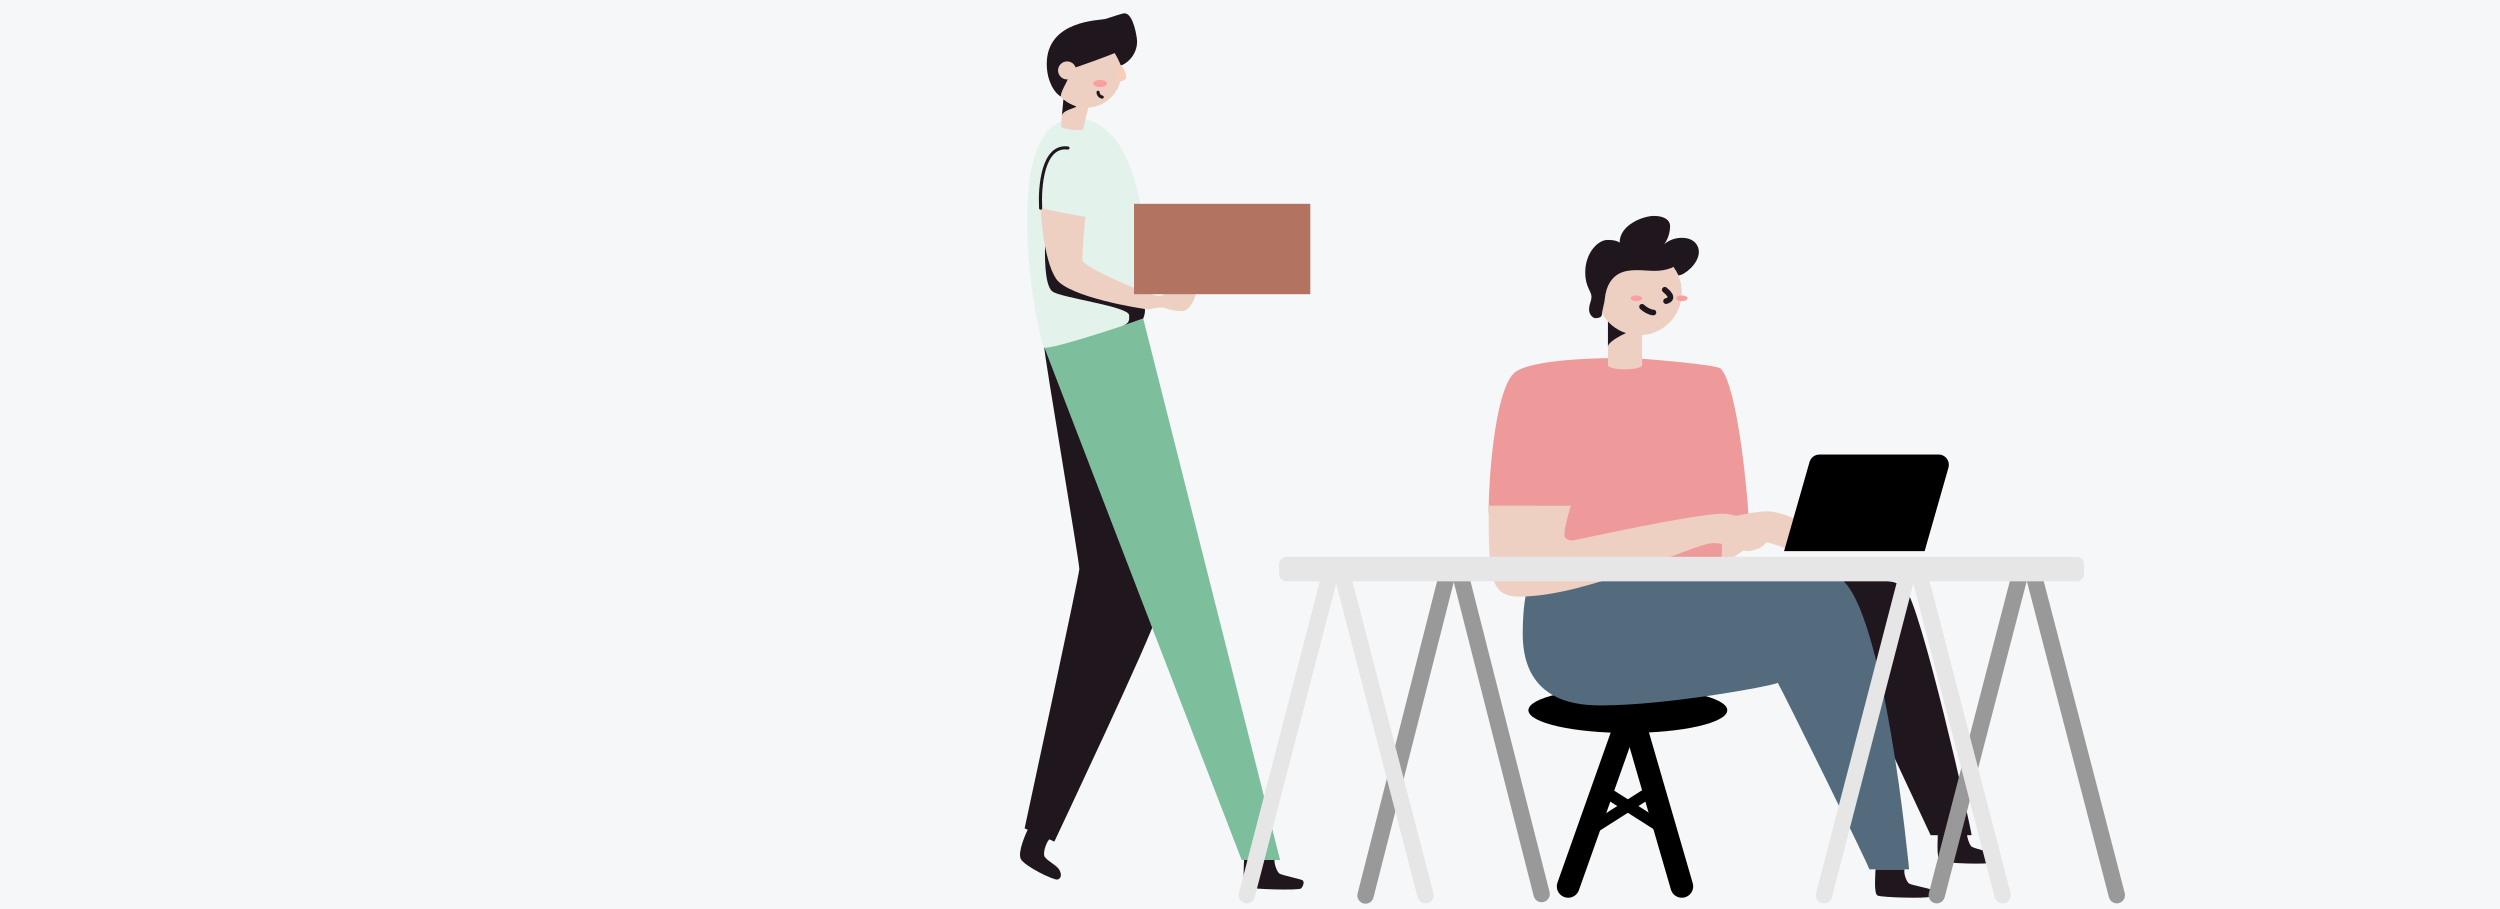 <svg width="440" height="160" viewBox="0 0 440 160" fill="none" xmlns="http://www.w3.org/2000/svg">
<rect x="0" y="0" width="440" height="160" fill="#333333" stroke="none"/>
<g clip-path="url(#clip0_7013_221856)">
<rect width="440" height="160" fill="#F5F7F9"/>
<path d="M286.5 129C296.165 129 304 127.209 304 125C304 122.791 296.165 121 286.5 121C276.835 121 269 122.791 269 125C269 127.209 276.835 129 286.5 129Z" fill="black"/>
<path d="M287 125L276 156" stroke="black" stroke-width="4" stroke-miterlimit="10" stroke-linecap="round"/>
<path d="M287 125L296 156" stroke="black" stroke-width="4" stroke-miterlimit="10" stroke-linecap="round"/>
<path d="M280 146L291 139" stroke="black" stroke-width="2" stroke-miterlimit="10" stroke-linecap="round"/>
<path d="M282 139L293 146" stroke="black" stroke-width="2" stroke-miterlimit="10" stroke-linecap="round"/>
<path d="M330.092 153C330.092 153.585 329.725 157.278 330.456 157.619C331.187 157.96 339.218 158.167 339.582 157.824C339.946 157.481 340.165 156.764 339.846 156.559C339.526 156.354 336.417 155.774 335.995 155.5C335.573 155.225 334.99 153.771 335.204 153" fill="#1F161E"/>
<path d="M303.192 97.596L308 95.885C307.792 87.185 305.742 67.746 302.83 64.856C302.145 64.18 288.606 63 286.191 63C271.777 63 267.501 64.63 266.416 65.71C263.049 69.048 262 84.517 262 89.934C262 95.351 277.43 98.161 277.43 98.161L295.516 99.394C295.516 99.394 299.483 99.8 302.914 100C302.99 98.957 303.192 97.596 303.192 97.596Z" fill="#EF9A9A"/>
<path d="M318 103.135C319.312 102.748 332.364 100.631 335.207 103.413C338.051 106.195 347 146.082 347 147H339.794L330.067 126.187" fill="#1F161E"/>
<path d="M270.313 99.285C269.983 100.92 268 102.674 268 111.578C268 123.891 278.181 124.151 281.836 124.151C293.224 124.151 311.648 120.798 312.892 120.183C313.718 121.552 328.927 152.313 328.998 153H336C336 153 331.66 106.98 323.828 101.761C321.284 100.084 276.153 98.291 270.313 99.285Z" fill="#546B7D"/>
<path d="M311.062 90C309.145 90 307.564 90.427 303.226 91.225L303 99C307.115 97.447 308.07 95.289 309.263 95.289C312.243 95.289 313.801 96.729 315.561 96.729C316.79 96.729 319 95.826 319 94.598C319 92.026 313.436 90 311.062 90Z" fill="#EED0C3"/>
<path d="M341.092 146C341.092 146.705 340.725 151.132 341.456 151.543C342.187 151.955 350.218 152.198 350.582 151.789C350.946 151.38 351.165 150.518 350.846 150.272C350.526 150.026 347.417 149.327 346.995 148.998C346.573 148.669 345.99 146.924 346.204 146" fill="#1F161E"/>
<path d="M289 64.23C289 65.242 283 65.271 283 64.23V56H289V64.23Z" fill="#EED0C3"/>
<path d="M287 58.359C286.458 58.359 283 60.053 283 61V56C283.862 56 287 58.359 287 58.359Z" fill="#1F161E"/>
<path d="M288.5 59C292.642 59 296 55.642 296 51.5C296 47.358 292.642 44 288.5 44C284.358 44 281 47.358 281 51.5C281 55.642 284.358 59 288.5 59Z" fill="#EED0C3"/>
<path d="M296.247 45.515C295.306 46.994 293.337 47.673 291.204 47.673C289.387 47.673 286.741 47.151 284.858 48.213C283.839 48.781 282.671 50.073 282.436 52.66C282.436 53.103 281.928 54.821 281.928 55.375C281.928 55.753 281.497 56 280.78 56C280.409 56 279.677 55.406 279.677 54.501C279.677 53.453 280.099 53.081 280.099 52.191C280.099 51.303 279 50.448 279 47.977C279 44.418 281.296 42.226 282.921 42.226C284.402 42.226 284.867 42.567 285.053 42.712C285.053 39.477 289.359 38 291.067 38C293.018 38 293.937 38.792 293.937 39.801C293.937 41.408 293.162 42.774 292.769 43.081C293.659 42.288 294.815 41.852 296.012 41.857C298.248 41.857 299 43.311 299 44.305C299 46.466 296.379 48.468 295.404 48.468C295.158 47.954 294.87 47.461 294.542 46.994" fill="#1F161E"/>
<path d="M296 53C296.552 53 297 52.776 297 52.5C297 52.224 296.552 52 296 52C295.448 52 295 52.224 295 52.5C295 52.776 295.448 53 296 53Z" fill="#FA9E9F"/>
<path d="M288 53C288.552 53 289 52.776 289 52.5C289 52.224 288.552 52 288 52C287.448 52 287 52.224 287 52.5C287 52.776 287.448 53 288 53Z" fill="#FA9E9F"/>
<path d="M293 51C293.318 51.29 294.939 52.507 293.229 53" stroke="#1F161E" stroke-miterlimit="10" stroke-linecap="round"/>
<path d="M291 55C290.403 55 289.484 54.473 289 54" stroke="#1F161E" stroke-miterlimit="10" stroke-linecap="round"/>
<path d="M262 89C262 101.402 262.123 105 267.436 105C279.679 105 298.188 95.582 301.487 95.582C304.402 95.582 305.923 96.992 307.643 96.992C308.841 96.992 311 96.107 311 94.909C311 92.393 305.564 90.413 303.247 90.413C298.03 90.413 277.21 95.127 276.701 95.127C276.193 95.127 275.338 94.92 275.338 94.118C275.338 92.662 276.354 89.299 276.486 89.005L262 89Z" fill="#EED0C3"/>
<path d="M338.734 97H314L318.481 81.305C318.593 80.926 318.822 80.594 319.134 80.359C319.447 80.124 319.825 79.998 320.214 80H341.201C341.477 79.996 341.75 80.057 341.998 80.179C342.247 80.301 342.464 80.48 342.632 80.702C342.8 80.925 342.915 81.184 342.968 81.46C343.02 81.736 343.009 82.02 342.934 82.29L338.734 97Z" fill="black"/>
<path d="M218.976 150.934C218.976 151.591 218.589 155.749 219.359 156.131C220.13 156.513 228.61 156.747 228.993 156.365C229.376 155.983 229.61 155.173 229.263 154.939C228.916 154.704 225.646 154.057 225.181 153.746C224.717 153.435 224.12 151.81 224.35 150.934" fill="#1F161E"/>
<path d="M183.804 61.17C183.717 62.24 190.003 98.978 189.963 100.16C189.922 101.342 180.334 145.789 180.334 145.789L185.564 148.122C185.564 148.122 203.235 110.748 203.531 108.379C203.827 106.009 186.585 61.16 183.804 61.17Z" fill="#1F161E"/>
<path d="M183.805 61.17C184.203 62.291 218.533 151.358 218.533 151.358H225.294L201.205 56.074L183.805 61.17Z" fill="#7DBF9D"/>
<path d="M189.281 20.844C200.287 20.844 201.527 40.777 201.527 43.584C201.527 46.392 201.889 55.187 201.221 56.058C200.251 56.516 184.841 61.663 183.821 61.153C182.8 60.644 174.947 20.844 189.281 20.844Z" fill="#E3F2EB"/>
<path d="M183.923 43.315C183.923 44.216 183.724 50.142 185.214 51.289C186.704 52.435 198.726 53.918 198.726 55.487C198.726 56.16 198.945 56.883 197.46 57.378C198.44 57.047 201.206 56.058 201.206 56.058C201.432 55.531 201.538 54.96 201.517 54.387C201.251 54.147 183.923 43.315 183.923 43.315Z" fill="#1F161E"/>
<path d="M192.081 16.808L187.315 15.789C187.315 15.789 186.785 21.705 186.723 22.214C186.662 22.724 190.576 23.182 190.637 22.724C190.698 22.265 192.081 16.808 192.081 16.808Z" fill="#EED0C3"/>
<path d="M187.163 17.477C187.163 17.365 188.693 18.364 189.306 18.665C189.918 18.965 187.086 19.235 186.902 20.336C186.979 19.521 187.152 17.661 187.163 17.477Z" fill="#1F161E"/>
<path d="M191.178 18.95C194.602 18.95 197.378 16.178 197.378 12.759C197.378 9.34 194.602 6.568 191.178 6.568C187.754 6.568 184.979 9.34 184.979 12.759C184.979 16.178 187.754 18.95 191.178 18.95Z" fill="#EED0C3"/>
<path d="M191.072 38.138C190.868 39.157 190.48 44.35 190.495 45.863C191.138 47.279 201.644 51.733 203.839 52.1C204.706 52.074 205.186 51.59 205.727 51.59C207.012 51.616 210.457 51.397 210.457 51.768C210.457 52.14 209.436 54.754 208.161 54.754C206.012 54.754 205.278 54.194 204.466 54.143C203.323 54.072 202.895 54.484 201.879 54.418C200.864 54.352 188.046 52.303 185.867 49.058C183.607 45.685 183.142 37.038 183.153 36.625C183.734 36.783 190.22 38.138 191.072 38.138Z" fill="#EED0C3"/>
<path d="M183.151 36.636C182.947 32.87 183.508 25.462 187.962 26.053" stroke="#1F161E" stroke-width="0.55" stroke-miterlimit="10" stroke-linecap="round"/>
<path d="M180.946 145.859C180.753 146.282 178.982 149.966 179.686 151.225C180.39 152.483 185.544 155.011 186.161 154.792C186.779 154.572 186.906 153.895 186.422 153.059C185.937 152.223 184.039 151.373 183.799 150.644C183.559 149.915 184.217 147.943 184.901 147.515" fill="#1F161E"/>
<path d="M193.622 15.332C194.295 15.332 194.841 15.049 194.841 14.7C194.841 14.351 194.295 14.068 193.622 14.068C192.948 14.068 192.402 14.351 192.402 14.7C192.402 15.049 192.948 15.332 193.622 15.332Z" fill="#FA9E9F"/>
<path d="M186.724 16.978C185.616 16.468 184.229 14.257 184.229 11.255C184.229 3.485 193.638 3.612 194.592 3.327C195.546 3.042 197.46 2.344 197.924 2.344C199.485 2.344 200.128 6.603 200.128 7.291C200.128 9.977 197.904 11.424 197.261 11.51C196.965 10.756 196.603 10.03 196.179 9.34C195.755 9.569 189.469 11.887 188.387 12.147C188.704 13.304 186.56 15.969 186.724 16.978Z" fill="#1F161E"/>
<path d="M197.205 11.516C197.659 11.516 198.322 13.299 198.225 13.701C198.128 14.104 197.128 14.415 196.73 14.4C196.332 14.384 196.552 11.516 197.205 11.516Z" fill="#F8CDBA"/>
<path d="M193.26 16.232C193.26 16.438 193.333 16.638 193.467 16.795C193.6 16.952 193.786 17.056 193.989 17.088" stroke="#1F161E" stroke-width="0.55" stroke-miterlimit="10" stroke-linecap="round"/>
<path d="M187.811 13.986C188.69 13.986 189.403 13.274 189.403 12.396C189.403 11.518 188.69 10.807 187.811 10.807C186.932 10.807 186.219 11.518 186.219 12.396C186.219 13.274 186.932 13.986 187.811 13.986Z" fill="#EED0C3"/>
<path d="M230.612 35.871H199.588V51.779H230.612V35.871Z" fill="#B37361"/>
<g clip-path="url(#clip1_7013_221856)">
<path d="M371.17 157.908C371.372 158.686 372.159 159.151 372.927 158.946C373.696 158.742 374.155 157.946 373.953 157.168L359.569 101.774C359.367 100.996 358.581 100.531 357.813 100.735C357.044 100.94 356.585 101.736 356.787 102.514L371.17 157.908Z" fill="#999999"/>
<path d="M356.643 102.516C356.845 101.738 356.386 100.942 355.618 100.737C354.849 100.533 354.063 100.998 353.861 101.776L339.478 157.17C339.276 157.948 339.735 158.744 340.503 158.949C341.271 159.153 342.058 158.688 342.26 157.91L356.643 102.516Z" fill="#999999"/>
<path d="M336.799 102.518C337.001 101.74 336.542 100.944 335.774 100.739C335.006 100.535 334.219 101 334.017 101.778L319.634 157.172C319.432 157.95 319.891 158.746 320.659 158.951C321.428 159.155 322.214 158.69 322.416 157.912L336.799 102.518Z" fill="#E6E6E6"/>
<path d="M351.075 157.91C351.277 158.688 352.063 159.153 352.832 158.948C353.6 158.744 354.059 157.948 353.857 157.17L339.474 101.775C339.272 100.998 338.485 100.533 337.717 100.737C336.949 100.942 336.49 101.738 336.692 102.516L351.075 157.91Z" fill="#E6E6E6"/>
<path d="M255.874 102.397C256.073 101.617 255.609 100.821 254.839 100.62C254.068 100.419 253.282 100.888 253.084 101.669L238.942 157.227C238.743 158.007 239.207 158.803 239.977 159.004C240.748 159.205 241.534 158.735 241.732 157.955L255.874 102.397Z" fill="#999999"/>
<path d="M269.93 157.698C270.129 158.479 270.914 158.948 271.685 158.747C272.455 158.546 272.919 157.75 272.72 156.97L258.579 101.412C258.38 100.632 257.594 100.162 256.824 100.363C256.053 100.564 255.589 101.36 255.788 102.14L269.93 157.698Z" fill="#999999"/>
<path d="M365.503 98H226.396C225.693 98 225.123 98.577 225.123 99.289V101.021C225.123 101.732 225.693 102.309 226.396 102.309H365.503C366.206 102.309 366.776 101.732 366.776 101.021V99.289C366.776 98.577 366.206 98 365.503 98Z" fill="#E6E6E6"/>
<path d="M235.213 102.52C235.415 101.742 234.956 100.946 234.188 100.741C233.42 100.537 232.633 101.002 232.431 101.78L218.048 157.174C217.846 157.952 218.305 158.748 219.073 158.953C219.842 159.157 220.628 158.692 220.83 157.914L235.213 102.52Z" fill="#E6E6E6"/>
<path d="M249.493 157.91C249.695 158.688 250.481 159.153 251.25 158.948C252.018 158.744 252.477 157.948 252.275 157.17L237.892 101.775C237.69 100.998 236.903 100.533 236.135 100.737C235.367 100.942 234.908 101.738 235.11 102.516L249.493 157.91Z" fill="#E6E6E6"/>
</g>
</g>
<defs>
<clipPath id="clip0_7013_221856">
<rect width="440" height="160" fill="white"/>
</clipPath>
<clipPath id="clip1_7013_221856">
<rect width="156" height="61" fill="white" transform="translate(218 98)"/>
</clipPath>
</defs>
</svg>
